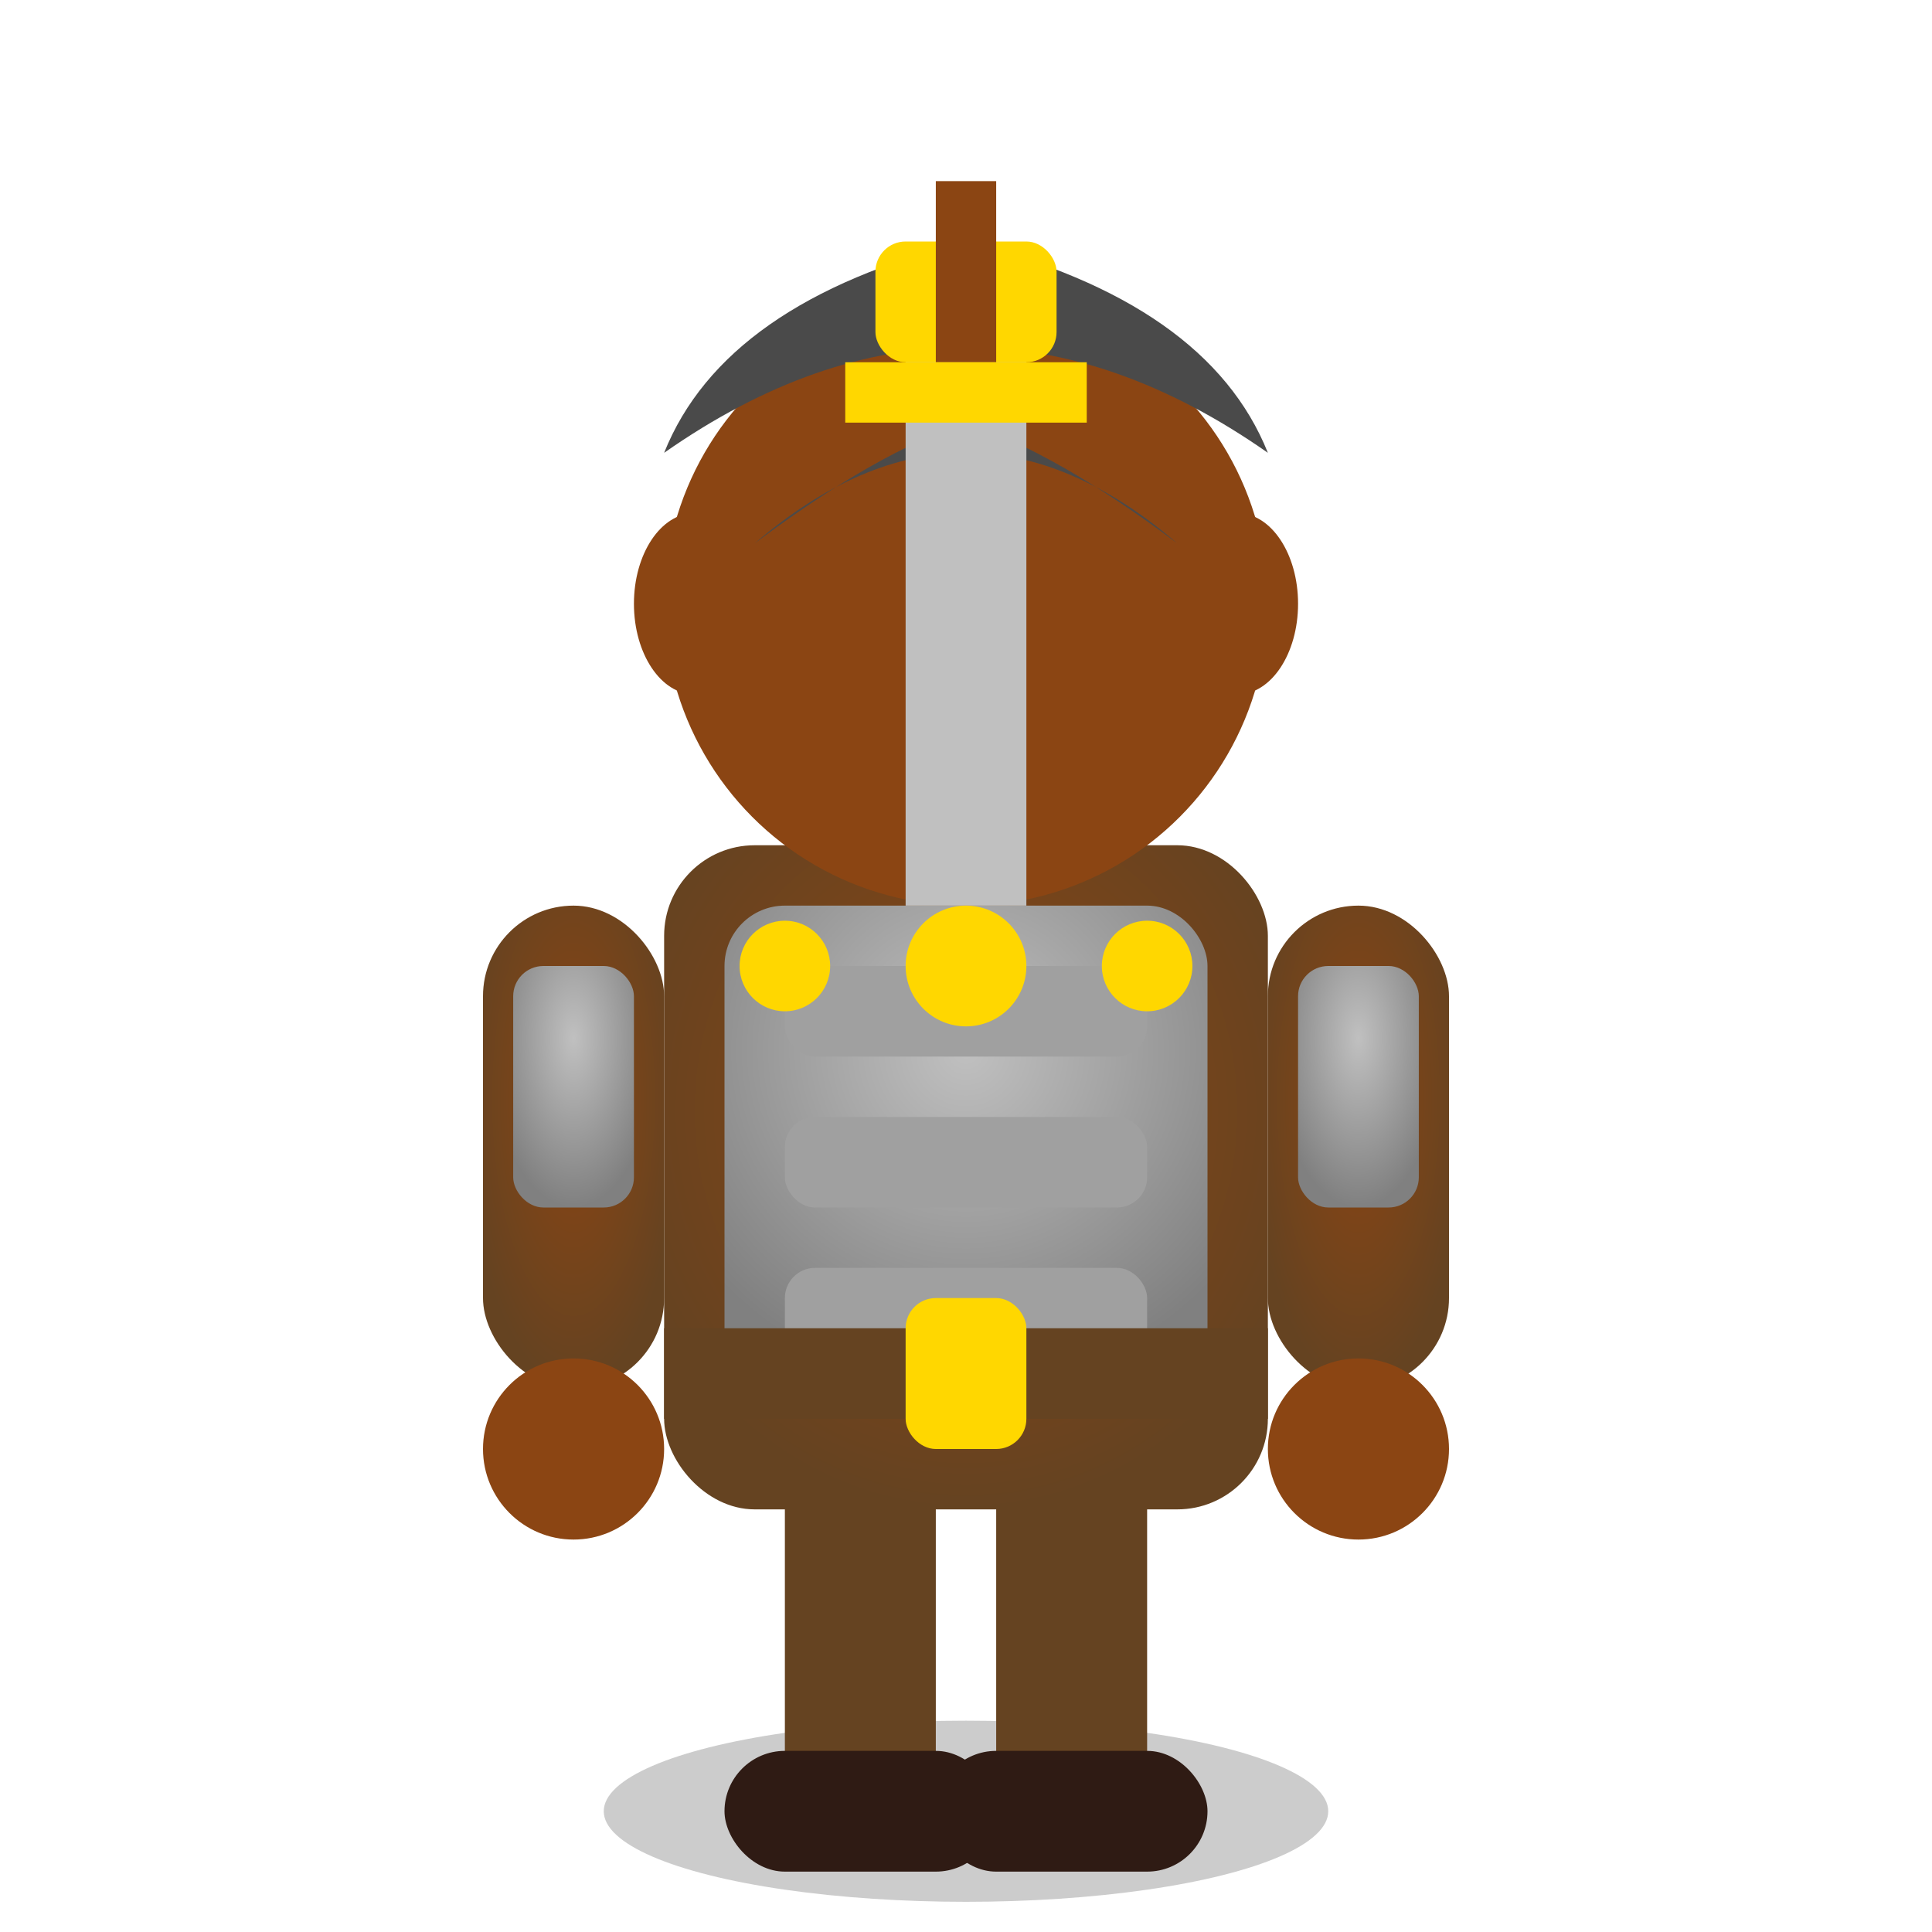 <svg width="64" height="64" viewBox="0 0 64 64" xmlns="http://www.w3.org/2000/svg">
  <!-- Kubo Character - Up/Back Facing Idle Frame 1 -->
  <defs>
    <radialGradient id="bodyGradient" cx="50%" cy="40%" r="60%">
      <stop offset="0%" stop-color="#8B4513" />
      <stop offset="100%" stop-color="#654321" />
    </radialGradient>
    <radialGradient id="armorGradient" cx="50%" cy="30%" r="70%">
      <stop offset="0%" stop-color="#C0C0C0" />
      <stop offset="100%" stop-color="#808080" />
    </radialGradient>
  </defs>
  
  <!-- Shadow -->
  <ellipse cx="32" cy="60" rx="12" ry="3" fill="rgba(0,0,0,0.2)" />
  
  <!-- Legs -->
  <rect x="26" y="48" width="5" height="12" fill="#654321" rx="2" />
  <rect x="33" y="48" width="5" height="12" fill="#654321" rx="2" />
  
  <!-- Boots -->
  <rect x="24" y="58" width="9" height="4" fill="#2F1B14" rx="2" />
  <rect x="31" y="58" width="9" height="4" fill="#2F1B14" rx="2" />
  
  <!-- Body/Torso -->
  <rect x="22" y="28" width="20" height="22" fill="url(#bodyGradient)" rx="3" />
  
  <!-- Armor Back Plate -->
  <rect x="24" y="30" width="16" height="16" fill="url(#armorGradient)" rx="2" />
  <rect x="26" y="32" width="12" height="3" fill="#A0A0A0" rx="1" />
  <rect x="26" y="37" width="12" height="3" fill="#A0A0A0" rx="1" />
  <rect x="26" y="42" width="12" height="3" fill="#A0A0A0" rx="1" />
  
  <!-- Arms -->
  <rect x="16" y="30" width="6" height="16" fill="url(#bodyGradient)" rx="3" />
  <rect x="42" y="30" width="6" height="16" fill="url(#bodyGradient)" rx="3" />
  
  <!-- Arm Guards -->
  <rect x="17" y="32" width="4" height="8" fill="url(#armorGradient)" rx="1" />
  <rect x="43" y="32" width="4" height="8" fill="url(#armorGradient)" rx="1" />
  
  <!-- Hands -->
  <circle cx="19" cy="48" r="3" fill="#8B4513" />
  <circle cx="45" cy="48" r="3" fill="#8B4513" />
  
  <!-- Head (back view) -->
  <circle cx="32" cy="20" r="10" fill="#8B4513" />
  
  <!-- Hair (back view) -->
  <path d="M22 15 Q32 8 42 15 Q40 10 32 8 Q24 10 22 15" fill="#4A4A4A" />
  <path d="M25 18 Q32 12 39 18 Q35 15 32 14 Q29 15 25 18" fill="#4A4A4A" />
  
  <!-- Ears (visible from back) -->
  <ellipse cx="23" cy="20" rx="2" ry="3" fill="#8B4513" />
  <ellipse cx="41" cy="20" rx="2" ry="3" fill="#8B4513" />
  
  <!-- Sword (prominent on back) -->
  <rect x="30" y="10" width="4" height="20" fill="#C0C0C0" />
  <rect x="29" y="8" width="6" height="4" fill="#FFD700" rx="1" />
  <rect x="31" y="6" width="2" height="6" fill="#8B4513" />
  
  <!-- Sword Guard -->
  <rect x="28" y="12" width="8" height="2" fill="#FFD700" />
  
  <!-- Sword Pommel -->
  <circle cx="32" cy="32" r="2" fill="#FFD700" />
  
  <!-- Belt (back view) -->
  <rect x="22" y="44" width="20" height="3" fill="#654321" />
  <rect x="30" y="43" width="4" height="5" fill="#FFD700" rx="1" />
  
  <!-- Cape/Cloak attachment points -->
  <circle cx="26" cy="32" r="1.5" fill="#FFD700" />
  <circle cx="38" cy="32" r="1.5" fill="#FFD700" />
</svg>